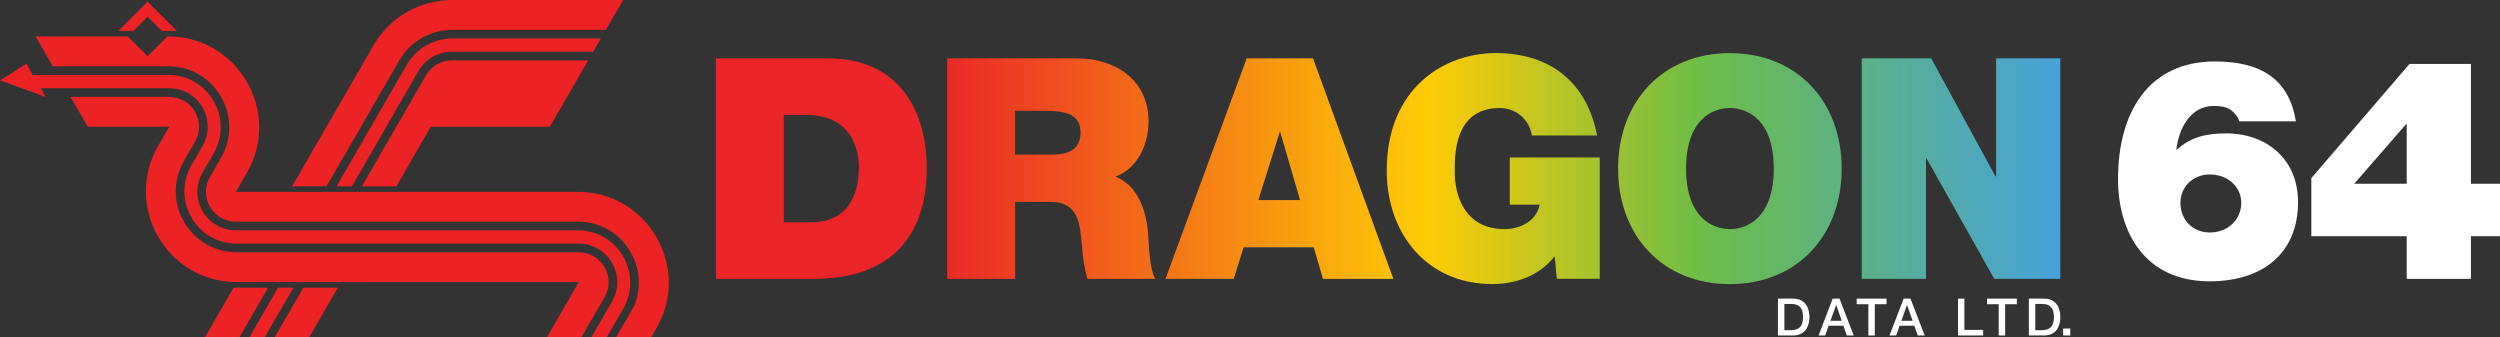 <?xml version="1.0" encoding="utf-8"?>
<!-- Generator: Adobe Illustrator 25.0.0, SVG Export Plug-In . SVG Version: 6.00 Build 0)  -->
<svg version="1.1" id="Layer_1" xmlns="http://www.w3.org/2000/svg" xmlns:xlink="http://www.w3.org/1999/xlink" x="0px" y="0px"
	 viewBox="0 0 3840 517.9" style="enable-background:new 0 0 3840 517.9;" xml:space="preserve">
<rect x="0" y="0" width="3840" height="517.9" fill="#333333" stroke="none"/>
<style type="text/css">
	.st0{fill:#EC2224;}
	.st1{fill:#FFFFFF;}
	.st2{fill:url(#SVGID_1_);}
	.st3{fill:url(#SVGID_2_);}
	.st4{fill:url(#SVGID_3_);}
	.st5{fill:url(#SVGID_4_);}
	.st6{fill:url(#SVGID_5_);}
	.st7{fill:url(#SVGID_6_);}
	.st8{fill:url(#SVGID_7_);}
	.st9{fill:url(#SVGID_8_);}
	.st10{fill:url(#SVGID_9_);}
	.st11{fill:url(#SVGID_10_);}
	.st12{fill:url(#SVGID_11_);}
	.st13{fill:url(#SVGID_12_);}
	.st14{fill:url(#SVGID_13_);}
	.st15{fill:url(#SVGID_14_);}
	.st16{fill:url(#SVGID_15_);}
	.st17{fill:url(#SVGID_16_);}
	.st18{fill:url(#SVGID_17_);}
	.st19{fill:url(#SVGID_18_);}
	.st20{fill:url(#SVGID_19_);}
	.st21{fill:url(#SVGID_20_);}
	.st22{fill:url(#SVGID_21_);}
	.st23{fill:url(#SVGID_22_);}
	.st24{fill:url(#SVGID_23_);}
	.st25{fill:url(#SVGID_24_);}
	.st26{fill:url(#SVGID_25_);}
	.st27{fill:url(#SVGID_26_);}
	.st28{fill:url(#SVGID_27_);}
	.st29{fill:url(#SVGID_28_);}
	.st30{fill:url(#SVGID_29_);}
	.st31{fill:url(#SVGID_30_);}
	.st32{fill:url(#SVGID_31_);}
	.st33{fill:url(#SVGID_32_);}
	.st34{fill:url(#SVGID_33_);}
	.st35{fill:url(#SVGID_34_);}
	.st36{fill:url(#SVGID_35_);}
	.st37{fill:url(#SVGID_36_);}
	.st38{fill:url(#SVGID_37_);}
	.st39{fill:url(#SVGID_38_);}
</style>
<g>
	<g>
		<path class="st1" d="M2730.9,458.7h23.4c17.4,0,25,12.7,25,28.3s-7.5,28.3-25,28.3h-23.4V458.7z M2740.8,507.2h9.7
			c15.5,0,18.9-8.9,18.9-20.2s-3.3-20.2-18.9-20.2h-9.7V507.2z"/>
		<path class="st1" d="M2815,458.7h10.5l21.8,56.6h-10.6l-5.3-15h-22.6l-5.3,15h-10.2L2815,458.7z M2811.6,492.8h17.3l-8.5-24.3
			h-0.2L2811.6,492.8z"/>
		<path class="st1" d="M2851.9,458.7h45.8v8.6h-18v48h-9.9v-48h-17.9V458.7z"/>
		<path class="st1" d="M2924,458.7h10.5l21.8,56.6h-10.6l-5.3-15h-22.6l-5.3,15h-10.2L2924,458.7z M2920.5,492.8h17.3l-8.5-24.3
			h-0.2L2920.5,492.8z"/>
		<path class="st1" d="M3007.4,458.7h9.9v48h28.8v8.6h-38.6V458.7z"/>
		<path class="st1" d="M3052.1,458.7h45.8v8.6h-18v48h-9.9v-48h-17.9V458.7z"/>
		<path class="st1" d="M3116.3,458.7h23.4c17.4,0,25,12.7,25,28.3s-7.5,28.3-25,28.3h-23.4V458.7z M3126.2,507.2h9.7
			c15.5,0,18.9-8.9,18.9-20.2s-3.3-20.2-18.9-20.2h-9.7V507.2z"/>
		<path class="st1" d="M3168.9,504.6h11v10.7h-11V504.6z"/>
	</g>
	<g>
		<g>
			<polygon class="st0" points="450.6,441.9 406.7,517.9 383.2,517.9 427,441.9 			"/>
			<path class="st0" d="M540.5,286.2l102.2-177.1c10.6-18.3,30.1-29.6,51.2-29.6h217.2l11.8-20.4H774l-79.5,0
				c-28.6,0-55.3,15.4-69.6,40.2l-38.6,66.9l-1.2,2l-68.1,118H540.5z"/>
			<g>
				<path class="st0" d="M957,0L774,0l0,0h-79.5c-49.8,0-95.9,26.6-120.8,69.7l-38.6,66.9l-1.2,2l-85.2,147.5h52.9L613.4,92.7
					c16.7-28.9,47.7-46.8,81.1-46.8h236.1L957,0z"/>
				<path class="st0" d="M661.6,194.7h183l58.8-101.9H694c-16.4,0-31.5,8.7-39.7,22.9l-98.4,170.5h53L661.6,194.7z"/>
				<polygon class="st0" points="518.9,441.9 475,517.9 422,517.9 465.9,441.9 				"/>
				<polygon class="st0" points="358.8,441.9 314.9,517.9 367.9,517.9 411.7,441.9 				"/>
			</g>
			<path class="st0" d="M134.8,194.7h125.1l-17,29.4c-53.7,93,13.4,209.2,120.8,209.2h0l525.3,0l-48.8,84.6h52.9l35.6-61.6
				c8.2-14.2,8.2-31.7,0-45.9c-8.2-14.2-23.3-22.9-39.7-22.9H363.7c-33.9,0-64.2-17.5-81.1-46.8c-16.9-29.3-16.9-64.3,0-93.6
				l17-29.4c8.2-14.2,8.2-31.7,0-45.9c-8.2-14.2-23.3-22.9-39.7-22.9H108.3L134.8,194.7z"/>
			<path class="st0" d="M81.2,101.9h177.2c33.9,0,64.2,17.5,81.1,46.8c16.9,29.3,16.9,64.3,0,93.6l-17,29.4
				c-8.2,14.2-8.2,31.7,0,45.9c8.2,14.2,23.3,22.9,39.7,22.9l525.3,0c33.9,0,64.2,17.5,81.1,46.8c14.9,25.9,16.7,56.1,5.3,83
				l-27.4,47.5h53.8l8.1-13.9c53.7-93-13.4-209.2-120.8-209.2l-283.7,0H443.8l-81.5,0l17-29.4C432.9,172.3,365.8,56,258.4,56h-1.3
				l-30.4,30.4L196.3,56H54.8L81.2,101.9z"/>
			<g>
				<polygon class="st0" points="204.9,47.5 226.7,25.6 248.6,47.5 271.7,47.5 226.7,2.5 181.8,47.5 				"/>
			</g>
			<path class="st0" d="M70,148.9L0,123.4l40.5-25.5l10,17.2h208c29.1,0,55.1,15,69.6,40.2c14.5,25.2,14.5,55.2,0,80.4l-17,29.4
				c-10.6,18.3-10.6,40.8,0,59.1c10.6,18.3,30.1,29.6,51.2,29.6l525.3,0c29.1,0,55.1,15,69.6,40.2c14.5,25.2,14.5,55.2,0,80.4
				L932,517.9h-23.6l31.8-55c10.6-18.3,10.6-40.8,0-59.1c-10.6-18.3-30.1-29.6-51.2-29.6H523.8H363.7c-29.1,0-55.1-15-69.6-40.2
				c-14.5-25.2-14.5-55.2,0-80.4l17-29.4c10.6-18.3,10.6-40.8,0-59.1c-10.6-18.3-30.1-29.6-51.2-29.6H62.4L70,148.9z"/>
		</g>
		<g>
			<g>
				<linearGradient id="SVGID_1_" gradientUnits="userSpaceOnUse" x1="1099.553" y1="258.949" x2="3164.631" y2="258.949">
					<stop  offset="0.16" style="stop-color:#EA2427"/>
					<stop  offset="0.53" style="stop-color:#FFCC05"/>
					<stop  offset="0.732" style="stop-color:#6DBD46"/>
					<stop  offset="1" style="stop-color:#46A2DA"/>
				</linearGradient>
				<path class="st2" d="M1270.8,89.6h-171.2v338.7h150.8c118.1,0,173.1-65.9,173.1-169.8C1423.5,173.1,1383.7,89.6,1270.8,89.6z
					 M1244.7,341.5h-40.8V176.4h33.2c75.4,0,82.1,59.3,82.1,80.6C1319.2,288.8,1309.7,341.5,1244.7,341.5z M1713.3,271.3
					c34.6-12.8,50.8-49.8,50.8-84.9c0-64-51.2-96.8-110.5-96.8h-198.7v338.7h104.4V310.2h55.5c41.3,0,44.1,33.7,47,65.9
					c1.4,17.6,3.3,35.1,8.5,52.2h104.3c-9.5-15.7-10-56-11.4-72.6C1759.3,313.5,1741.8,282.2,1713.3,271.3z M1613.7,237.6h-54.6
					v-67.4h48.9c39.8,0,51.7,12.3,51.7,33.7C1659.7,234.3,1633.1,237.6,1613.7,237.6z M1914.9,89.6l-124.7,338.7H1895l15.2-48.4
					h107.7l14.2,48.4h108.1L2016.8,89.6H1914.9z M1932.9,307.3l32.7-104.3h0.9l30.4,104.3H1932.9z M2319,314.4h46
					c-5.2,25.1-29.9,37.5-54.1,37.5c-63.6,0-76.4-55.5-76.4-87.3c0-23.2-2.4-98.7,69.2-98.7c24.7,0,45.5,17.5,49.3,42.2h100.1
					c-15.2-79.7-69.7-126.6-156.1-126.6c-76.4,0-167,51.7-167,180.7c0,96.3,61.7,174.1,161.7,174.1c37,0,73-12.8,96.3-42.7l3.3,34.6
					h65.9V241.9H2319V314.4z M2657.1,81.6c-102.9,0-171.7,74-171.7,177.4s68.8,177.4,171.7,177.4c102.9,0,171.7-74,171.7-177.4
					S2760.1,81.6,2657.1,81.6z M2657.1,351.9c-26.6,0-67.3-17.6-67.3-93s40.8-93,67.3-93c26.6,0,67.4,17.5,67.4,93
					S2683.7,351.9,2657.1,351.9z M3066,89.6v181.2h-1l-98.7-181.2h-106.7v338.7h98.7v-185h0.9l103.9,185h101.5V89.6H3066z"/>
			</g>
		</g>
	</g>
	<g>
		<path class="st1" d="M3439.7,186.4c-1.9-6.2-6.6-12.8-13.8-18c-6.6-4.3-15.2-5.7-25.6-5.7c-36,0-54.1,35.1-57.4,67.8
			c22.3-20.4,46.5-25.6,76.4-25.6c63.6,0,110.5,40.8,110.5,105.3c0,81.1-56.9,121.9-135.6,121.9c-100.1,0-140.9-75.9-140.9-157
			c0-103.9,47.9-180.7,148.9-180.7c71.1,0,113.8,27.5,124.3,92H3439.7z M3349.1,311.6c0,26.1,19,45.5,45.1,45.5
			c28.5,0,48.4-20.4,48.4-45.5c0-23.2-19-43.6-48.4-43.6C3368.5,268,3349.1,286.9,3349.1,311.6z"/>
		<path class="st1" d="M3696.8,362.8h-146.6v-89.2L3701,98.2h94.4v184h44.6v80.6h-44.6v65.5h-98.7V362.8z M3616.1,282.2h80.6v-92.5
			L3616.1,282.2z"/>
	</g>
</g>
</svg>

